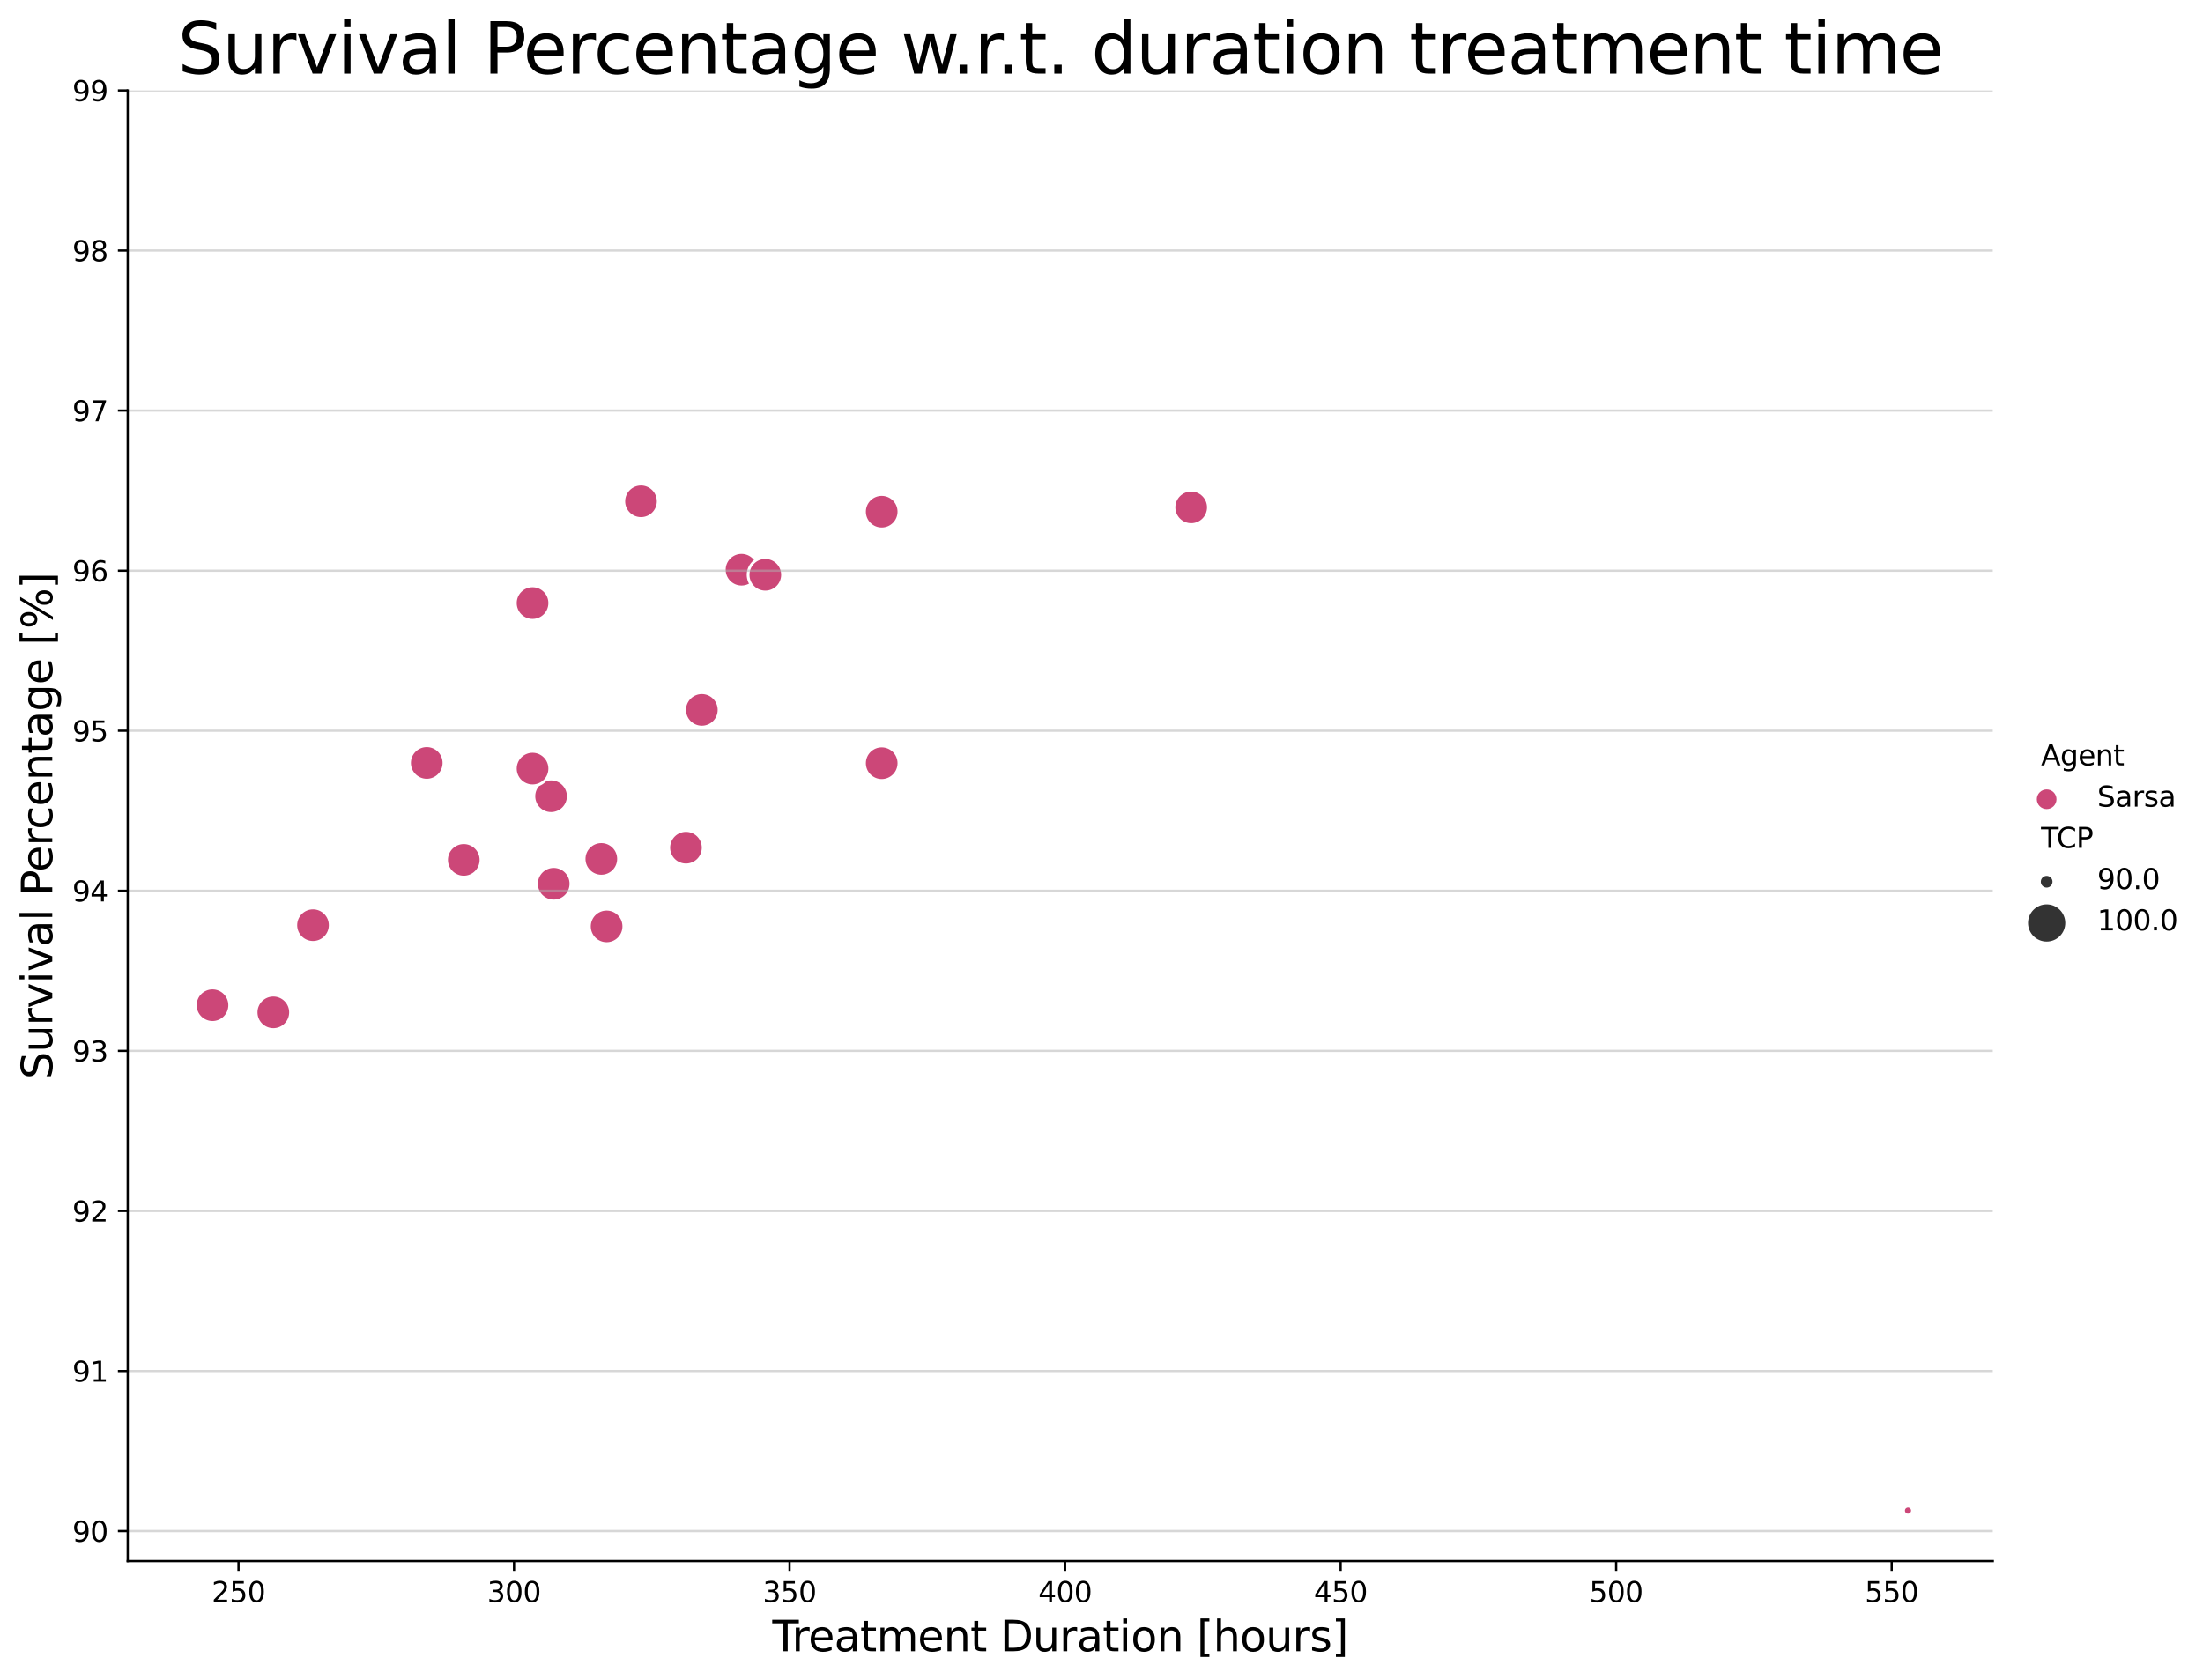 <?xml version="1.0" encoding="utf-8" standalone="no"?>
<!DOCTYPE svg PUBLIC "-//W3C//DTD SVG 1.1//EN"
  "http://www.w3.org/Graphics/SVG/1.1/DTD/svg11.dtd">
<svg xmlns:xlink="http://www.w3.org/1999/xlink" width="783.836pt" height="597.991pt" viewBox="0 0 783.836 597.991" xmlns="http://www.w3.org/2000/svg" version="1.1">
 <defs>
  <style type="text/css">*{stroke-linejoin: round; stroke-linecap: butt}</style>
 </defs>
 <g id="figure_1">
  <g id="patch_1">
   <path d="M 0 597.991 
L 783.836 597.991 
L 783.836 0 
L 0 0 
z
" style="fill: #ffffff"/>
  </g>
  <g id="axes_1">
   <g id="patch_2">
    <path d="M 45.442 555.596 
L 709.038 555.596 
L 709.038 32.196 
L 45.442 32.196 
z
" style="fill: #ffffff"/>
   </g>
   <g id="PathCollection_1">
    <path d="M 678.875 539.216 
C 679.294 539.216 679.696 539.05 679.993 538.753 
C 680.289 538.457 680.456 538.055 680.456 537.635 
C 680.456 537.216 680.289 536.814 679.993 536.517 
C 679.696 536.221 679.294 536.054 678.875 536.054 
C 678.456 536.054 678.053 536.221 677.757 536.517 
C 677.46 536.814 677.294 537.216 677.294 537.635 
C 677.294 538.055 677.46 538.457 677.757 538.753 
C 678.053 539.05 678.456 539.216 678.875 539.216 
z
" clip-path="url(#p4bf540a1c3)" style="fill: #cc4778; stroke: #ffffff; stroke-width: 0.98"/>
    <path d="M 423.827 186.703 
C 425.451 186.703 427.008 186.057 428.157 184.909 
C 429.305 183.761 429.95 182.203 429.95 180.579 
C 429.95 178.955 429.305 177.397 428.157 176.249 
C 427.008 175.1 425.451 174.455 423.827 174.455 
C 422.203 174.455 420.645 175.1 419.496 176.249 
C 418.348 177.397 417.703 178.955 417.703 180.579 
C 417.703 182.203 418.348 183.761 419.496 184.909 
C 420.645 186.057 422.203 186.703 423.827 186.703 
z
" clip-path="url(#p4bf540a1c3)" style="fill: #cc4778; stroke: #ffffff; stroke-width: 0.98"/>
    <path d="M 313.713 277.747 
C 315.337 277.747 316.895 277.101 318.044 275.953 
C 319.192 274.805 319.837 273.247 319.837 271.623 
C 319.837 269.999 319.192 268.441 318.044 267.293 
C 316.895 266.144 315.337 265.499 313.713 265.499 
C 312.089 265.499 310.532 266.144 309.383 267.293 
C 308.235 268.441 307.59 269.999 307.59 271.623 
C 307.59 273.247 308.235 274.805 309.383 275.953 
C 310.532 277.101 312.089 277.747 313.713 277.747 
z
" clip-path="url(#p4bf540a1c3)" style="fill: #cc4778; stroke: #ffffff; stroke-width: 0.98"/>
    <path d="M 244.069 307.813 
C 245.693 307.813 247.251 307.168 248.399 306.02 
C 249.548 304.871 250.193 303.313 250.193 301.689 
C 250.193 300.065 249.548 298.508 248.399 297.359 
C 247.251 296.211 245.693 295.566 244.069 295.566 
C 242.445 295.566 240.888 296.211 239.739 297.359 
C 238.591 298.508 237.946 300.065 237.946 301.689 
C 237.946 303.313 238.591 304.871 239.739 306.02 
C 240.888 307.168 242.445 307.813 244.069 307.813 
z
" clip-path="url(#p4bf540a1c3)" style="fill: #cc4778; stroke: #ffffff; stroke-width: 0.98"/>
    <path d="M 263.833 208.882 
C 265.457 208.882 267.015 208.237 268.163 207.089 
C 269.312 205.94 269.957 204.382 269.957 202.758 
C 269.957 201.134 269.312 199.577 268.163 198.428 
C 267.015 197.28 265.457 196.635 263.833 196.635 
C 262.209 196.635 260.651 197.28 259.503 198.428 
C 258.355 199.577 257.709 201.134 257.709 202.758 
C 257.709 204.382 258.355 205.94 259.503 207.089 
C 260.651 208.237 262.209 208.882 263.833 208.882 
z
" clip-path="url(#p4bf540a1c3)" style="fill: #cc4778; stroke: #ffffff; stroke-width: 0.98"/>
    <path d="M 215.835 335.827 
C 217.459 335.827 219.017 335.182 220.165 334.034 
C 221.314 332.885 221.959 331.328 221.959 329.704 
C 221.959 328.08 221.314 326.522 220.165 325.374 
C 219.017 324.225 217.459 323.58 215.835 323.58 
C 214.211 323.58 212.653 324.225 211.505 325.374 
C 210.357 326.522 209.711 328.08 209.711 329.704 
C 209.711 331.328 210.357 332.885 211.505 334.034 
C 212.653 335.182 214.211 335.827 215.835 335.827 
z
" clip-path="url(#p4bf540a1c3)" style="fill: #cc4778; stroke: #ffffff; stroke-width: 0.98"/>
    <path d="M 151.838 277.649 
C 153.462 277.649 155.02 277.003 156.168 275.855 
C 157.316 274.707 157.962 273.149 157.962 271.525 
C 157.962 269.901 157.316 268.343 156.168 267.195 
C 155.02 266.046 153.462 265.401 151.838 265.401 
C 150.214 265.401 148.656 266.046 147.508 267.195 
C 146.359 268.343 145.714 269.901 145.714 271.525 
C 145.714 273.149 146.359 274.707 147.508 275.855 
C 148.656 277.003 150.214 277.649 151.838 277.649 
z
" clip-path="url(#p4bf540a1c3)" style="fill: #cc4778; stroke: #ffffff; stroke-width: 0.98"/>
    <path d="M 197.012 320.657 
C 198.636 320.657 200.194 320.012 201.343 318.864 
C 202.491 317.715 203.136 316.158 203.136 314.534 
C 203.136 312.91 202.491 311.352 201.343 310.204 
C 200.194 309.055 198.636 308.41 197.012 308.41 
C 195.388 308.41 193.831 309.055 192.682 310.204 
C 191.534 311.352 190.889 312.91 190.889 314.534 
C 190.889 316.158 191.534 317.715 192.682 318.864 
C 193.831 320.012 195.388 320.657 197.012 320.657 
z
" clip-path="url(#p4bf540a1c3)" style="fill: #cc4778; stroke: #ffffff; stroke-width: 0.98"/>
    <path d="M 272.303 210.692 
C 273.927 210.692 275.485 210.047 276.634 208.899 
C 277.782 207.75 278.427 206.193 278.427 204.569 
C 278.427 202.945 277.782 201.387 276.634 200.238 
C 275.485 199.09 273.927 198.445 272.303 198.445 
C 270.679 198.445 269.122 199.09 267.973 200.238 
C 266.825 201.387 266.18 202.945 266.18 204.569 
C 266.18 206.193 266.825 207.75 267.973 208.899 
C 269.122 210.047 270.679 210.692 272.303 210.692 
z
" clip-path="url(#p4bf540a1c3)" style="fill: #cc4778; stroke: #ffffff; stroke-width: 0.98"/>
    <path d="M 213.953 311.812 
C 215.577 311.812 217.135 311.166 218.283 310.018 
C 219.431 308.87 220.077 307.312 220.077 305.688 
C 220.077 304.064 219.431 302.506 218.283 301.358 
C 217.135 300.209 215.577 299.564 213.953 299.564 
C 212.329 299.564 210.771 300.209 209.623 301.358 
C 208.474 302.506 207.829 304.064 207.829 305.688 
C 207.829 307.312 208.474 308.87 209.623 310.018 
C 210.771 311.166 212.329 311.812 213.953 311.812 
z
" clip-path="url(#p4bf540a1c3)" style="fill: #cc4778; stroke: #ffffff; stroke-width: 0.98"/>
    <path d="M 313.713 188.243 
C 315.337 188.243 316.895 187.598 318.044 186.449 
C 319.192 185.301 319.837 183.743 319.837 182.119 
C 319.837 180.495 319.192 178.937 318.044 177.789 
C 316.895 176.641 315.337 175.995 313.713 175.995 
C 312.089 175.995 310.532 176.641 309.383 177.789 
C 308.235 178.937 307.59 180.495 307.59 182.119 
C 307.59 183.743 308.235 185.301 309.383 186.449 
C 310.532 187.598 312.089 188.243 313.713 188.243 
z
" clip-path="url(#p4bf540a1c3)" style="fill: #cc4778; stroke: #ffffff; stroke-width: 0.98"/>
    <path d="M 228.07 184.541 
C 229.694 184.541 231.252 183.896 232.4 182.748 
C 233.548 181.599 234.194 180.041 234.194 178.417 
C 234.194 176.793 233.548 175.236 232.4 174.087 
C 231.252 172.939 229.694 172.294 228.07 172.294 
C 226.446 172.294 224.888 172.939 223.74 174.087 
C 222.591 175.236 221.946 176.793 221.946 178.417 
C 221.946 180.041 222.591 181.599 223.74 182.748 
C 224.888 183.896 226.446 184.541 228.07 184.541 
z
" clip-path="url(#p4bf540a1c3)" style="fill: #cc4778; stroke: #ffffff; stroke-width: 0.98"/>
    <path d="M 196.071 289.503 
C 197.695 289.503 199.253 288.858 200.401 287.709 
C 201.55 286.561 202.195 285.003 202.195 283.379 
C 202.195 281.755 201.55 280.197 200.401 279.049 
C 199.253 277.901 197.695 277.255 196.071 277.255 
C 194.447 277.255 192.889 277.901 191.741 279.049 
C 190.593 280.197 189.948 281.755 189.948 283.379 
C 189.948 285.003 190.593 286.561 191.741 287.709 
C 192.889 288.858 194.447 289.503 196.071 289.503 
z
" clip-path="url(#p4bf540a1c3)" style="fill: #cc4778; stroke: #ffffff; stroke-width: 0.98"/>
    <path d="M 97.252 366.421 
C 98.876 366.421 100.434 365.776 101.582 364.627 
C 102.73 363.479 103.376 361.921 103.376 360.297 
C 103.376 358.673 102.73 357.115 101.582 355.967 
C 100.434 354.819 98.876 354.173 97.252 354.173 
C 95.628 354.173 94.07 354.819 92.922 355.967 
C 91.773 357.115 91.128 358.673 91.128 360.297 
C 91.128 361.921 91.773 363.479 92.922 364.627 
C 94.07 365.776 95.628 366.421 97.252 366.421 
z
" clip-path="url(#p4bf540a1c3)" style="fill: #cc4778; stroke: #ffffff; stroke-width: 0.98"/>
    <path d="M 249.716 258.778 
C 251.34 258.778 252.898 258.133 254.046 256.985 
C 255.195 255.836 255.84 254.278 255.84 252.654 
C 255.84 251.03 255.195 249.473 254.046 248.324 
C 252.898 247.176 251.34 246.531 249.716 246.531 
C 248.092 246.531 246.534 247.176 245.386 248.324 
C 244.238 249.473 243.592 251.03 243.592 252.654 
C 243.592 254.278 244.238 255.836 245.386 256.985 
C 246.534 258.133 248.092 258.778 249.716 258.778 
z
" clip-path="url(#p4bf540a1c3)" style="fill: #cc4778; stroke: #ffffff; stroke-width: 0.98"/>
    <path d="M 111.369 335.394 
C 112.993 335.394 114.551 334.748 115.699 333.6 
C 116.847 332.452 117.493 330.894 117.493 329.27 
C 117.493 327.646 116.847 326.088 115.699 324.94 
C 114.551 323.791 112.993 323.146 111.369 323.146 
C 109.745 323.146 108.187 323.791 107.039 324.94 
C 105.89 326.088 105.245 327.646 105.245 329.27 
C 105.245 330.894 105.89 332.452 107.039 333.6 
C 108.187 334.748 109.745 335.394 111.369 335.394 
z
" clip-path="url(#p4bf540a1c3)" style="fill: #cc4778; stroke: #ffffff; stroke-width: 0.98"/>
    <path d="M 165.014 312.157 
C 166.638 312.157 168.195 311.512 169.344 310.363 
C 170.492 309.215 171.137 307.657 171.137 306.033 
C 171.137 304.409 170.492 302.851 169.344 301.703 
C 168.195 300.555 166.638 299.909 165.014 299.909 
C 163.39 299.909 161.832 300.555 160.684 301.703 
C 159.535 302.851 158.89 304.409 158.89 306.033 
C 158.89 307.657 159.535 309.215 160.684 310.363 
C 161.832 311.512 163.39 312.157 165.014 312.157 
z
" clip-path="url(#p4bf540a1c3)" style="fill: #cc4778; stroke: #ffffff; stroke-width: 0.98"/>
    <path d="M 189.483 220.757 
C 191.107 220.757 192.665 220.112 193.813 218.964 
C 194.962 217.815 195.607 216.257 195.607 214.633 
C 195.607 213.009 194.962 211.452 193.813 210.303 
C 192.665 209.155 191.107 208.51 189.483 208.51 
C 187.859 208.51 186.302 209.155 185.153 210.303 
C 184.005 211.452 183.36 213.009 183.36 214.633 
C 183.36 216.257 184.005 217.815 185.153 218.964 
C 186.302 220.112 187.859 220.757 189.483 220.757 
z
" clip-path="url(#p4bf540a1c3)" style="fill: #cc4778; stroke: #ffffff; stroke-width: 0.98"/>
    <path d="M 189.483 279.664 
C 191.107 279.664 192.665 279.019 193.813 277.871 
C 194.962 276.722 195.607 275.164 195.607 273.54 
C 195.607 271.916 194.962 270.359 193.813 269.21 
C 192.665 268.062 191.107 267.417 189.483 267.417 
C 187.859 267.417 186.302 268.062 185.153 269.21 
C 184.005 270.359 183.36 271.916 183.36 273.54 
C 183.36 275.164 184.005 276.722 185.153 277.871 
C 186.302 279.019 187.859 279.664 189.483 279.664 
z
" clip-path="url(#p4bf540a1c3)" style="fill: #cc4778; stroke: #ffffff; stroke-width: 0.98"/>
    <path d="M 75.606 363.875 
C 77.23 363.875 78.787 363.23 79.936 362.082 
C 81.084 360.934 81.729 359.376 81.729 357.752 
C 81.729 356.128 81.084 354.57 79.936 353.422 
C 78.787 352.273 77.23 351.628 75.606 351.628 
C 73.982 351.628 72.424 352.273 71.276 353.422 
C 70.127 354.57 69.482 356.128 69.482 357.752 
C 69.482 359.376 70.127 360.934 71.276 362.082 
C 72.424 363.23 73.982 363.875 75.606 363.875 
z
" clip-path="url(#p4bf540a1c3)" style="fill: #cc4778; stroke: #ffffff; stroke-width: 0.98"/>
   </g>
   <g id="PathCollection_2"/>
   <g id="PathCollection_3"/>
   <g id="PathCollection_4"/>
   <g id="matplotlib.axis_1">
    <g id="xtick_1">
     <g id="line2d_1">
      <defs>
       <path id="mb5a98229db" d="M 0 0 
L 0 3.5 
" style="stroke: #000000; stroke-width: 0.8"/>
      </defs>
      <g>
       <use xlink:href="#mb5a98229db" x="84.86" y="555.596" style="stroke: #000000; stroke-width: 0.8"/>
      </g>
     </g>
     <g id="text_1">
      <!-- 250 -->
      <g transform="translate(75.316 570.195)scale(0.1 -0.1)">
       <defs>
        <path id="DejaVuSans-32" d="M 1228 531 
L 3431 531 
L 3431 0 
L 469 0 
L 469 531 
Q 828 903 1448 1529 
Q 2069 2156 2228 2338 
Q 2531 2678 2651 2914 
Q 2772 3150 2772 3378 
Q 2772 3750 2511 3984 
Q 2250 4219 1831 4219 
Q 1534 4219 1204 4116 
Q 875 4013 500 3803 
L 500 4441 
Q 881 4594 1212 4672 
Q 1544 4750 1819 4750 
Q 2544 4750 2975 4387 
Q 3406 4025 3406 3419 
Q 3406 3131 3298 2873 
Q 3191 2616 2906 2266 
Q 2828 2175 2409 1742 
Q 1991 1309 1228 531 
z
" transform="scale(0.016)"/>
        <path id="DejaVuSans-35" d="M 691 4666 
L 3169 4666 
L 3169 4134 
L 1269 4134 
L 1269 2991 
Q 1406 3038 1543 3061 
Q 1681 3084 1819 3084 
Q 2600 3084 3056 2656 
Q 3513 2228 3513 1497 
Q 3513 744 3044 326 
Q 2575 -91 1722 -91 
Q 1428 -91 1123 -41 
Q 819 9 494 109 
L 494 744 
Q 775 591 1075 516 
Q 1375 441 1709 441 
Q 2250 441 2565 725 
Q 2881 1009 2881 1497 
Q 2881 1984 2565 2268 
Q 2250 2553 1709 2553 
Q 1456 2553 1204 2497 
Q 953 2441 691 2322 
L 691 4666 
z
" transform="scale(0.016)"/>
        <path id="DejaVuSans-30" d="M 2034 4250 
Q 1547 4250 1301 3770 
Q 1056 3291 1056 2328 
Q 1056 1369 1301 889 
Q 1547 409 2034 409 
Q 2525 409 2770 889 
Q 3016 1369 3016 2328 
Q 3016 3291 2770 3770 
Q 2525 4250 2034 4250 
z
M 2034 4750 
Q 2819 4750 3233 4129 
Q 3647 3509 3647 2328 
Q 3647 1150 3233 529 
Q 2819 -91 2034 -91 
Q 1250 -91 836 529 
Q 422 1150 422 2328 
Q 422 3509 836 4129 
Q 1250 4750 2034 4750 
z
" transform="scale(0.016)"/>
       </defs>
       <use xlink:href="#DejaVuSans-32"/>
       <use xlink:href="#DejaVuSans-35" x="63.623"/>
       <use xlink:href="#DejaVuSans-30" x="127.246"/>
      </g>
     </g>
    </g>
    <g id="xtick_2">
     <g id="line2d_2">
      <g>
       <use xlink:href="#mb5a98229db" x="182.895" y="555.596" style="stroke: #000000; stroke-width: 0.8"/>
      </g>
     </g>
     <g id="text_2">
      <!-- 300 -->
      <g transform="translate(173.352 570.195)scale(0.1 -0.1)">
       <defs>
        <path id="DejaVuSans-33" d="M 2597 2516 
Q 3050 2419 3304 2112 
Q 3559 1806 3559 1356 
Q 3559 666 3084 287 
Q 2609 -91 1734 -91 
Q 1441 -91 1130 -33 
Q 819 25 488 141 
L 488 750 
Q 750 597 1062 519 
Q 1375 441 1716 441 
Q 2309 441 2620 675 
Q 2931 909 2931 1356 
Q 2931 1769 2642 2001 
Q 2353 2234 1838 2234 
L 1294 2234 
L 1294 2753 
L 1863 2753 
Q 2328 2753 2575 2939 
Q 2822 3125 2822 3475 
Q 2822 3834 2567 4026 
Q 2313 4219 1838 4219 
Q 1578 4219 1281 4162 
Q 984 4106 628 3988 
L 628 4550 
Q 988 4650 1302 4700 
Q 1616 4750 1894 4750 
Q 2613 4750 3031 4423 
Q 3450 4097 3450 3541 
Q 3450 3153 3228 2886 
Q 3006 2619 2597 2516 
z
" transform="scale(0.016)"/>
       </defs>
       <use xlink:href="#DejaVuSans-33"/>
       <use xlink:href="#DejaVuSans-30" x="63.623"/>
       <use xlink:href="#DejaVuSans-30" x="127.246"/>
      </g>
     </g>
    </g>
    <g id="xtick_3">
     <g id="line2d_3">
      <g>
       <use xlink:href="#mb5a98229db" x="280.93" y="555.596" style="stroke: #000000; stroke-width: 0.8"/>
      </g>
     </g>
     <g id="text_3">
      <!-- 350 -->
      <g transform="translate(271.387 570.195)scale(0.1 -0.1)">
       <use xlink:href="#DejaVuSans-33"/>
       <use xlink:href="#DejaVuSans-35" x="63.623"/>
       <use xlink:href="#DejaVuSans-30" x="127.246"/>
      </g>
     </g>
    </g>
    <g id="xtick_4">
     <g id="line2d_4">
      <g>
       <use xlink:href="#mb5a98229db" x="378.966" y="555.596" style="stroke: #000000; stroke-width: 0.8"/>
      </g>
     </g>
     <g id="text_4">
      <!-- 400 -->
      <g transform="translate(369.422 570.195)scale(0.1 -0.1)">
       <defs>
        <path id="DejaVuSans-34" d="M 2419 4116 
L 825 1625 
L 2419 1625 
L 2419 4116 
z
M 2253 4666 
L 3047 4666 
L 3047 1625 
L 3713 1625 
L 3713 1100 
L 3047 1100 
L 3047 0 
L 2419 0 
L 2419 1100 
L 313 1100 
L 313 1709 
L 2253 4666 
z
" transform="scale(0.016)"/>
       </defs>
       <use xlink:href="#DejaVuSans-34"/>
       <use xlink:href="#DejaVuSans-30" x="63.623"/>
       <use xlink:href="#DejaVuSans-30" x="127.246"/>
      </g>
     </g>
    </g>
    <g id="xtick_5">
     <g id="line2d_5">
      <g>
       <use xlink:href="#mb5a98229db" x="477.001" y="555.596" style="stroke: #000000; stroke-width: 0.8"/>
      </g>
     </g>
     <g id="text_5">
      <!-- 450 -->
      <g transform="translate(467.457 570.195)scale(0.1 -0.1)">
       <use xlink:href="#DejaVuSans-34"/>
       <use xlink:href="#DejaVuSans-35" x="63.623"/>
       <use xlink:href="#DejaVuSans-30" x="127.246"/>
      </g>
     </g>
    </g>
    <g id="xtick_6">
     <g id="line2d_6">
      <g>
       <use xlink:href="#mb5a98229db" x="575.036" y="555.596" style="stroke: #000000; stroke-width: 0.8"/>
      </g>
     </g>
     <g id="text_6">
      <!-- 500 -->
      <g transform="translate(565.492 570.195)scale(0.1 -0.1)">
       <use xlink:href="#DejaVuSans-35"/>
       <use xlink:href="#DejaVuSans-30" x="63.623"/>
       <use xlink:href="#DejaVuSans-30" x="127.246"/>
      </g>
     </g>
    </g>
    <g id="xtick_7">
     <g id="line2d_7">
      <g>
       <use xlink:href="#mb5a98229db" x="673.071" y="555.596" style="stroke: #000000; stroke-width: 0.8"/>
      </g>
     </g>
     <g id="text_7">
      <!-- 550 -->
      <g transform="translate(663.527 570.195)scale(0.1 -0.1)">
       <use xlink:href="#DejaVuSans-35"/>
       <use xlink:href="#DejaVuSans-35" x="63.623"/>
       <use xlink:href="#DejaVuSans-30" x="127.246"/>
      </g>
     </g>
    </g>
    <g id="text_8">
     <!-- Treatment Duration [hours] -->
     <g transform="translate(274.808 587.672)scale(0.15 -0.15)">
      <defs>
       <path id="DejaVuSans-54" d="M -19 4666 
L 3928 4666 
L 3928 4134 
L 2272 4134 
L 2272 0 
L 1638 0 
L 1638 4134 
L -19 4134 
L -19 4666 
z
" transform="scale(0.016)"/>
       <path id="DejaVuSans-72" d="M 2631 2963 
Q 2534 3019 2420 3045 
Q 2306 3072 2169 3072 
Q 1681 3072 1420 2755 
Q 1159 2438 1159 1844 
L 1159 0 
L 581 0 
L 581 3500 
L 1159 3500 
L 1159 2956 
Q 1341 3275 1631 3429 
Q 1922 3584 2338 3584 
Q 2397 3584 2469 3576 
Q 2541 3569 2628 3553 
L 2631 2963 
z
" transform="scale(0.016)"/>
       <path id="DejaVuSans-65" d="M 3597 1894 
L 3597 1613 
L 953 1613 
Q 991 1019 1311 708 
Q 1631 397 2203 397 
Q 2534 397 2845 478 
Q 3156 559 3463 722 
L 3463 178 
Q 3153 47 2828 -22 
Q 2503 -91 2169 -91 
Q 1331 -91 842 396 
Q 353 884 353 1716 
Q 353 2575 817 3079 
Q 1281 3584 2069 3584 
Q 2775 3584 3186 3129 
Q 3597 2675 3597 1894 
z
M 3022 2063 
Q 3016 2534 2758 2815 
Q 2500 3097 2075 3097 
Q 1594 3097 1305 2825 
Q 1016 2553 972 2059 
L 3022 2063 
z
" transform="scale(0.016)"/>
       <path id="DejaVuSans-61" d="M 2194 1759 
Q 1497 1759 1228 1600 
Q 959 1441 959 1056 
Q 959 750 1161 570 
Q 1363 391 1709 391 
Q 2188 391 2477 730 
Q 2766 1069 2766 1631 
L 2766 1759 
L 2194 1759 
z
M 3341 1997 
L 3341 0 
L 2766 0 
L 2766 531 
Q 2569 213 2275 61 
Q 1981 -91 1556 -91 
Q 1019 -91 701 211 
Q 384 513 384 1019 
Q 384 1609 779 1909 
Q 1175 2209 1959 2209 
L 2766 2209 
L 2766 2266 
Q 2766 2663 2505 2880 
Q 2244 3097 1772 3097 
Q 1472 3097 1187 3025 
Q 903 2953 641 2809 
L 641 3341 
Q 956 3463 1253 3523 
Q 1550 3584 1831 3584 
Q 2591 3584 2966 3190 
Q 3341 2797 3341 1997 
z
" transform="scale(0.016)"/>
       <path id="DejaVuSans-74" d="M 1172 4494 
L 1172 3500 
L 2356 3500 
L 2356 3053 
L 1172 3053 
L 1172 1153 
Q 1172 725 1289 603 
Q 1406 481 1766 481 
L 2356 481 
L 2356 0 
L 1766 0 
Q 1100 0 847 248 
Q 594 497 594 1153 
L 594 3053 
L 172 3053 
L 172 3500 
L 594 3500 
L 594 4494 
L 1172 4494 
z
" transform="scale(0.016)"/>
       <path id="DejaVuSans-6d" d="M 3328 2828 
Q 3544 3216 3844 3400 
Q 4144 3584 4550 3584 
Q 5097 3584 5394 3201 
Q 5691 2819 5691 2113 
L 5691 0 
L 5113 0 
L 5113 2094 
Q 5113 2597 4934 2840 
Q 4756 3084 4391 3084 
Q 3944 3084 3684 2787 
Q 3425 2491 3425 1978 
L 3425 0 
L 2847 0 
L 2847 2094 
Q 2847 2600 2669 2842 
Q 2491 3084 2119 3084 
Q 1678 3084 1418 2786 
Q 1159 2488 1159 1978 
L 1159 0 
L 581 0 
L 581 3500 
L 1159 3500 
L 1159 2956 
Q 1356 3278 1631 3431 
Q 1906 3584 2284 3584 
Q 2666 3584 2933 3390 
Q 3200 3197 3328 2828 
z
" transform="scale(0.016)"/>
       <path id="DejaVuSans-6e" d="M 3513 2113 
L 3513 0 
L 2938 0 
L 2938 2094 
Q 2938 2591 2744 2837 
Q 2550 3084 2163 3084 
Q 1697 3084 1428 2787 
Q 1159 2491 1159 1978 
L 1159 0 
L 581 0 
L 581 3500 
L 1159 3500 
L 1159 2956 
Q 1366 3272 1645 3428 
Q 1925 3584 2291 3584 
Q 2894 3584 3203 3211 
Q 3513 2838 3513 2113 
z
" transform="scale(0.016)"/>
       <path id="DejaVuSans-20" transform="scale(0.016)"/>
       <path id="DejaVuSans-44" d="M 1259 4147 
L 1259 519 
L 2022 519 
Q 2988 519 3436 956 
Q 3884 1394 3884 2338 
Q 3884 3275 3436 3711 
Q 2988 4147 2022 4147 
L 1259 4147 
z
M 628 4666 
L 1925 4666 
Q 3281 4666 3915 4102 
Q 4550 3538 4550 2338 
Q 4550 1131 3912 565 
Q 3275 0 1925 0 
L 628 0 
L 628 4666 
z
" transform="scale(0.016)"/>
       <path id="DejaVuSans-75" d="M 544 1381 
L 544 3500 
L 1119 3500 
L 1119 1403 
Q 1119 906 1312 657 
Q 1506 409 1894 409 
Q 2359 409 2629 706 
Q 2900 1003 2900 1516 
L 2900 3500 
L 3475 3500 
L 3475 0 
L 2900 0 
L 2900 538 
Q 2691 219 2414 64 
Q 2138 -91 1772 -91 
Q 1169 -91 856 284 
Q 544 659 544 1381 
z
M 1991 3584 
L 1991 3584 
z
" transform="scale(0.016)"/>
       <path id="DejaVuSans-69" d="M 603 3500 
L 1178 3500 
L 1178 0 
L 603 0 
L 603 3500 
z
M 603 4863 
L 1178 4863 
L 1178 4134 
L 603 4134 
L 603 4863 
z
" transform="scale(0.016)"/>
       <path id="DejaVuSans-6f" d="M 1959 3097 
Q 1497 3097 1228 2736 
Q 959 2375 959 1747 
Q 959 1119 1226 758 
Q 1494 397 1959 397 
Q 2419 397 2687 759 
Q 2956 1122 2956 1747 
Q 2956 2369 2687 2733 
Q 2419 3097 1959 3097 
z
M 1959 3584 
Q 2709 3584 3137 3096 
Q 3566 2609 3566 1747 
Q 3566 888 3137 398 
Q 2709 -91 1959 -91 
Q 1206 -91 779 398 
Q 353 888 353 1747 
Q 353 2609 779 3096 
Q 1206 3584 1959 3584 
z
" transform="scale(0.016)"/>
       <path id="DejaVuSans-5b" d="M 550 4863 
L 1875 4863 
L 1875 4416 
L 1125 4416 
L 1125 -397 
L 1875 -397 
L 1875 -844 
L 550 -844 
L 550 4863 
z
" transform="scale(0.016)"/>
       <path id="DejaVuSans-68" d="M 3513 2113 
L 3513 0 
L 2938 0 
L 2938 2094 
Q 2938 2591 2744 2837 
Q 2550 3084 2163 3084 
Q 1697 3084 1428 2787 
Q 1159 2491 1159 1978 
L 1159 0 
L 581 0 
L 581 4863 
L 1159 4863 
L 1159 2956 
Q 1366 3272 1645 3428 
Q 1925 3584 2291 3584 
Q 2894 3584 3203 3211 
Q 3513 2838 3513 2113 
z
" transform="scale(0.016)"/>
       <path id="DejaVuSans-73" d="M 2834 3397 
L 2834 2853 
Q 2591 2978 2328 3040 
Q 2066 3103 1784 3103 
Q 1356 3103 1142 2972 
Q 928 2841 928 2578 
Q 928 2378 1081 2264 
Q 1234 2150 1697 2047 
L 1894 2003 
Q 2506 1872 2764 1633 
Q 3022 1394 3022 966 
Q 3022 478 2636 193 
Q 2250 -91 1575 -91 
Q 1294 -91 989 -36 
Q 684 19 347 128 
L 347 722 
Q 666 556 975 473 
Q 1284 391 1588 391 
Q 1994 391 2212 530 
Q 2431 669 2431 922 
Q 2431 1156 2273 1281 
Q 2116 1406 1581 1522 
L 1381 1569 
Q 847 1681 609 1914 
Q 372 2147 372 2553 
Q 372 3047 722 3315 
Q 1072 3584 1716 3584 
Q 2034 3584 2315 3537 
Q 2597 3491 2834 3397 
z
" transform="scale(0.016)"/>
       <path id="DejaVuSans-5d" d="M 1947 4863 
L 1947 -844 
L 622 -844 
L 622 -397 
L 1369 -397 
L 1369 4416 
L 622 4416 
L 622 4863 
L 1947 4863 
z
" transform="scale(0.016)"/>
      </defs>
      <use xlink:href="#DejaVuSans-54"/>
      <use xlink:href="#DejaVuSans-72" x="46.334"/>
      <use xlink:href="#DejaVuSans-65" x="85.197"/>
      <use xlink:href="#DejaVuSans-61" x="146.721"/>
      <use xlink:href="#DejaVuSans-74" x="208"/>
      <use xlink:href="#DejaVuSans-6d" x="247.209"/>
      <use xlink:href="#DejaVuSans-65" x="344.621"/>
      <use xlink:href="#DejaVuSans-6e" x="406.145"/>
      <use xlink:href="#DejaVuSans-74" x="469.523"/>
      <use xlink:href="#DejaVuSans-20" x="508.732"/>
      <use xlink:href="#DejaVuSans-44" x="540.52"/>
      <use xlink:href="#DejaVuSans-75" x="617.521"/>
      <use xlink:href="#DejaVuSans-72" x="680.9"/>
      <use xlink:href="#DejaVuSans-61" x="722.014"/>
      <use xlink:href="#DejaVuSans-74" x="783.293"/>
      <use xlink:href="#DejaVuSans-69" x="822.502"/>
      <use xlink:href="#DejaVuSans-6f" x="850.285"/>
      <use xlink:href="#DejaVuSans-6e" x="911.467"/>
      <use xlink:href="#DejaVuSans-20" x="974.846"/>
      <use xlink:href="#DejaVuSans-5b" x="1006.633"/>
      <use xlink:href="#DejaVuSans-68" x="1045.646"/>
      <use xlink:href="#DejaVuSans-6f" x="1109.025"/>
      <use xlink:href="#DejaVuSans-75" x="1170.207"/>
      <use xlink:href="#DejaVuSans-72" x="1233.586"/>
      <use xlink:href="#DejaVuSans-73" x="1274.699"/>
      <use xlink:href="#DejaVuSans-5d" x="1326.799"/>
     </g>
    </g>
   </g>
   <g id="matplotlib.axis_2">
    <g id="ytick_1">
     <g id="line2d_8">
      <path d="M 45.442 544.909 
L 709.038 544.909 
" clip-path="url(#p4bf540a1c3)" style="fill: none; stroke: #b0b0b0; stroke-opacity: 0.5; stroke-width: 0.8; stroke-linecap: square"/>
     </g>
     <g id="line2d_9">
      <defs>
       <path id="m08bc651bf1" d="M 0 0 
L -3.5 0 
" style="stroke: #000000; stroke-width: 0.8"/>
      </defs>
      <g>
       <use xlink:href="#m08bc651bf1" x="45.442" y="544.909" style="stroke: #000000; stroke-width: 0.8"/>
      </g>
     </g>
     <g id="text_9">
      <!-- 90 -->
      <g transform="translate(25.717 548.708)scale(0.1 -0.1)">
       <defs>
        <path id="DejaVuSans-39" d="M 703 97 
L 703 672 
Q 941 559 1184 500 
Q 1428 441 1663 441 
Q 2288 441 2617 861 
Q 2947 1281 2994 2138 
Q 2813 1869 2534 1725 
Q 2256 1581 1919 1581 
Q 1219 1581 811 2004 
Q 403 2428 403 3163 
Q 403 3881 828 4315 
Q 1253 4750 1959 4750 
Q 2769 4750 3195 4129 
Q 3622 3509 3622 2328 
Q 3622 1225 3098 567 
Q 2575 -91 1691 -91 
Q 1453 -91 1209 -44 
Q 966 3 703 97 
z
M 1959 2075 
Q 2384 2075 2632 2365 
Q 2881 2656 2881 3163 
Q 2881 3666 2632 3958 
Q 2384 4250 1959 4250 
Q 1534 4250 1286 3958 
Q 1038 3666 1038 3163 
Q 1038 2656 1286 2365 
Q 1534 2075 1959 2075 
z
" transform="scale(0.016)"/>
       </defs>
       <use xlink:href="#DejaVuSans-39"/>
       <use xlink:href="#DejaVuSans-30" x="63.623"/>
      </g>
     </g>
    </g>
    <g id="ytick_2">
     <g id="line2d_10">
      <path d="M 45.442 487.941 
L 709.038 487.941 
" clip-path="url(#p4bf540a1c3)" style="fill: none; stroke: #b0b0b0; stroke-opacity: 0.5; stroke-width: 0.8; stroke-linecap: square"/>
     </g>
     <g id="line2d_11">
      <g>
       <use xlink:href="#m08bc651bf1" x="45.442" y="487.941" style="stroke: #000000; stroke-width: 0.8"/>
      </g>
     </g>
     <g id="text_10">
      <!-- 91 -->
      <g transform="translate(25.717 491.74)scale(0.1 -0.1)">
       <defs>
        <path id="DejaVuSans-31" d="M 794 531 
L 1825 531 
L 1825 4091 
L 703 3866 
L 703 4441 
L 1819 4666 
L 2450 4666 
L 2450 531 
L 3481 531 
L 3481 0 
L 794 0 
L 794 531 
z
" transform="scale(0.016)"/>
       </defs>
       <use xlink:href="#DejaVuSans-39"/>
       <use xlink:href="#DejaVuSans-31" x="63.623"/>
      </g>
     </g>
    </g>
    <g id="ytick_3">
     <g id="line2d_12">
      <path d="M 45.442 430.973 
L 709.038 430.973 
" clip-path="url(#p4bf540a1c3)" style="fill: none; stroke: #b0b0b0; stroke-opacity: 0.5; stroke-width: 0.8; stroke-linecap: square"/>
     </g>
     <g id="line2d_13">
      <g>
       <use xlink:href="#m08bc651bf1" x="45.442" y="430.973" style="stroke: #000000; stroke-width: 0.8"/>
      </g>
     </g>
     <g id="text_11">
      <!-- 92 -->
      <g transform="translate(25.717 434.772)scale(0.1 -0.1)">
       <use xlink:href="#DejaVuSans-39"/>
       <use xlink:href="#DejaVuSans-32" x="63.623"/>
      </g>
     </g>
    </g>
    <g id="ytick_4">
     <g id="line2d_14">
      <path d="M 45.442 374.005 
L 709.038 374.005 
" clip-path="url(#p4bf540a1c3)" style="fill: none; stroke: #b0b0b0; stroke-opacity: 0.5; stroke-width: 0.8; stroke-linecap: square"/>
     </g>
     <g id="line2d_15">
      <g>
       <use xlink:href="#m08bc651bf1" x="45.442" y="374.005" style="stroke: #000000; stroke-width: 0.8"/>
      </g>
     </g>
     <g id="text_12">
      <!-- 93 -->
      <g transform="translate(25.717 377.804)scale(0.1 -0.1)">
       <use xlink:href="#DejaVuSans-39"/>
       <use xlink:href="#DejaVuSans-33" x="63.623"/>
      </g>
     </g>
    </g>
    <g id="ytick_5">
     <g id="line2d_16">
      <path d="M 45.442 317.037 
L 709.038 317.037 
" clip-path="url(#p4bf540a1c3)" style="fill: none; stroke: #b0b0b0; stroke-opacity: 0.5; stroke-width: 0.8; stroke-linecap: square"/>
     </g>
     <g id="line2d_17">
      <g>
       <use xlink:href="#m08bc651bf1" x="45.442" y="317.037" style="stroke: #000000; stroke-width: 0.8"/>
      </g>
     </g>
     <g id="text_13">
      <!-- 94 -->
      <g transform="translate(25.717 320.836)scale(0.1 -0.1)">
       <use xlink:href="#DejaVuSans-39"/>
       <use xlink:href="#DejaVuSans-34" x="63.623"/>
      </g>
     </g>
    </g>
    <g id="ytick_6">
     <g id="line2d_18">
      <path d="M 45.442 260.069 
L 709.038 260.069 
" clip-path="url(#p4bf540a1c3)" style="fill: none; stroke: #b0b0b0; stroke-opacity: 0.5; stroke-width: 0.8; stroke-linecap: square"/>
     </g>
     <g id="line2d_19">
      <g>
       <use xlink:href="#m08bc651bf1" x="45.442" y="260.069" style="stroke: #000000; stroke-width: 0.8"/>
      </g>
     </g>
     <g id="text_14">
      <!-- 95 -->
      <g transform="translate(25.717 263.868)scale(0.1 -0.1)">
       <use xlink:href="#DejaVuSans-39"/>
       <use xlink:href="#DejaVuSans-35" x="63.623"/>
      </g>
     </g>
    </g>
    <g id="ytick_7">
     <g id="line2d_20">
      <path d="M 45.442 203.1 
L 709.038 203.1 
" clip-path="url(#p4bf540a1c3)" style="fill: none; stroke: #b0b0b0; stroke-opacity: 0.5; stroke-width: 0.8; stroke-linecap: square"/>
     </g>
     <g id="line2d_21">
      <g>
       <use xlink:href="#m08bc651bf1" x="45.442" y="203.1" style="stroke: #000000; stroke-width: 0.8"/>
      </g>
     </g>
     <g id="text_15">
      <!-- 96 -->
      <g transform="translate(25.717 206.9)scale(0.1 -0.1)">
       <defs>
        <path id="DejaVuSans-36" d="M 2113 2584 
Q 1688 2584 1439 2293 
Q 1191 2003 1191 1497 
Q 1191 994 1439 701 
Q 1688 409 2113 409 
Q 2538 409 2786 701 
Q 3034 994 3034 1497 
Q 3034 2003 2786 2293 
Q 2538 2584 2113 2584 
z
M 3366 4563 
L 3366 3988 
Q 3128 4100 2886 4159 
Q 2644 4219 2406 4219 
Q 1781 4219 1451 3797 
Q 1122 3375 1075 2522 
Q 1259 2794 1537 2939 
Q 1816 3084 2150 3084 
Q 2853 3084 3261 2657 
Q 3669 2231 3669 1497 
Q 3669 778 3244 343 
Q 2819 -91 2113 -91 
Q 1303 -91 875 529 
Q 447 1150 447 2328 
Q 447 3434 972 4092 
Q 1497 4750 2381 4750 
Q 2619 4750 2861 4703 
Q 3103 4656 3366 4563 
z
" transform="scale(0.016)"/>
       </defs>
       <use xlink:href="#DejaVuSans-39"/>
       <use xlink:href="#DejaVuSans-36" x="63.623"/>
      </g>
     </g>
    </g>
    <g id="ytick_8">
     <g id="line2d_22">
      <path d="M 45.442 146.132 
L 709.038 146.132 
" clip-path="url(#p4bf540a1c3)" style="fill: none; stroke: #b0b0b0; stroke-opacity: 0.5; stroke-width: 0.8; stroke-linecap: square"/>
     </g>
     <g id="line2d_23">
      <g>
       <use xlink:href="#m08bc651bf1" x="45.442" y="146.132" style="stroke: #000000; stroke-width: 0.8"/>
      </g>
     </g>
     <g id="text_16">
      <!-- 97 -->
      <g transform="translate(25.717 149.932)scale(0.1 -0.1)">
       <defs>
        <path id="DejaVuSans-37" d="M 525 4666 
L 3525 4666 
L 3525 4397 
L 1831 0 
L 1172 0 
L 2766 4134 
L 525 4134 
L 525 4666 
z
" transform="scale(0.016)"/>
       </defs>
       <use xlink:href="#DejaVuSans-39"/>
       <use xlink:href="#DejaVuSans-37" x="63.623"/>
      </g>
     </g>
    </g>
    <g id="ytick_9">
     <g id="line2d_24">
      <path d="M 45.442 89.164 
L 709.038 89.164 
" clip-path="url(#p4bf540a1c3)" style="fill: none; stroke: #b0b0b0; stroke-opacity: 0.5; stroke-width: 0.8; stroke-linecap: square"/>
     </g>
     <g id="line2d_25">
      <g>
       <use xlink:href="#m08bc651bf1" x="45.442" y="89.164" style="stroke: #000000; stroke-width: 0.8"/>
      </g>
     </g>
     <g id="text_17">
      <!-- 98 -->
      <g transform="translate(25.717 92.963)scale(0.1 -0.1)">
       <defs>
        <path id="DejaVuSans-38" d="M 2034 2216 
Q 1584 2216 1326 1975 
Q 1069 1734 1069 1313 
Q 1069 891 1326 650 
Q 1584 409 2034 409 
Q 2484 409 2743 651 
Q 3003 894 3003 1313 
Q 3003 1734 2745 1975 
Q 2488 2216 2034 2216 
z
M 1403 2484 
Q 997 2584 770 2862 
Q 544 3141 544 3541 
Q 544 4100 942 4425 
Q 1341 4750 2034 4750 
Q 2731 4750 3128 4425 
Q 3525 4100 3525 3541 
Q 3525 3141 3298 2862 
Q 3072 2584 2669 2484 
Q 3125 2378 3379 2068 
Q 3634 1759 3634 1313 
Q 3634 634 3220 271 
Q 2806 -91 2034 -91 
Q 1263 -91 848 271 
Q 434 634 434 1313 
Q 434 1759 690 2068 
Q 947 2378 1403 2484 
z
M 1172 3481 
Q 1172 3119 1398 2916 
Q 1625 2713 2034 2713 
Q 2441 2713 2670 2916 
Q 2900 3119 2900 3481 
Q 2900 3844 2670 4047 
Q 2441 4250 2034 4250 
Q 1625 4250 1398 4047 
Q 1172 3844 1172 3481 
z
" transform="scale(0.016)"/>
       </defs>
       <use xlink:href="#DejaVuSans-39"/>
       <use xlink:href="#DejaVuSans-38" x="63.623"/>
      </g>
     </g>
    </g>
    <g id="ytick_10">
     <g id="line2d_26">
      <path d="M 45.442 32.196 
L 709.038 32.196 
" clip-path="url(#p4bf540a1c3)" style="fill: none; stroke: #b0b0b0; stroke-opacity: 0.5; stroke-width: 0.8; stroke-linecap: square"/>
     </g>
     <g id="line2d_27">
      <g>
       <use xlink:href="#m08bc651bf1" x="45.442" y="32.196" style="stroke: #000000; stroke-width: 0.8"/>
      </g>
     </g>
     <g id="text_18">
      <!-- 99 -->
      <g transform="translate(25.717 35.995)scale(0.1 -0.1)">
       <use xlink:href="#DejaVuSans-39"/>
       <use xlink:href="#DejaVuSans-39" x="63.623"/>
      </g>
     </g>
    </g>
    <g id="text_19">
     <!-- Survival Percentage [%] -->
     <g transform="translate(18.598 384.065)rotate(-90)scale(0.15 -0.15)">
      <defs>
       <path id="DejaVuSans-53" d="M 3425 4513 
L 3425 3897 
Q 3066 4069 2747 4153 
Q 2428 4238 2131 4238 
Q 1616 4238 1336 4038 
Q 1056 3838 1056 3469 
Q 1056 3159 1242 3001 
Q 1428 2844 1947 2747 
L 2328 2669 
Q 3034 2534 3370 2195 
Q 3706 1856 3706 1288 
Q 3706 609 3251 259 
Q 2797 -91 1919 -91 
Q 1588 -91 1214 -16 
Q 841 59 441 206 
L 441 856 
Q 825 641 1194 531 
Q 1563 422 1919 422 
Q 2459 422 2753 634 
Q 3047 847 3047 1241 
Q 3047 1584 2836 1778 
Q 2625 1972 2144 2069 
L 1759 2144 
Q 1053 2284 737 2584 
Q 422 2884 422 3419 
Q 422 4038 858 4394 
Q 1294 4750 2059 4750 
Q 2388 4750 2728 4690 
Q 3069 4631 3425 4513 
z
" transform="scale(0.016)"/>
       <path id="DejaVuSans-76" d="M 191 3500 
L 800 3500 
L 1894 563 
L 2988 3500 
L 3597 3500 
L 2284 0 
L 1503 0 
L 191 3500 
z
" transform="scale(0.016)"/>
       <path id="DejaVuSans-6c" d="M 603 4863 
L 1178 4863 
L 1178 0 
L 603 0 
L 603 4863 
z
" transform="scale(0.016)"/>
       <path id="DejaVuSans-50" d="M 1259 4147 
L 1259 2394 
L 2053 2394 
Q 2494 2394 2734 2622 
Q 2975 2850 2975 3272 
Q 2975 3691 2734 3919 
Q 2494 4147 2053 4147 
L 1259 4147 
z
M 628 4666 
L 2053 4666 
Q 2838 4666 3239 4311 
Q 3641 3956 3641 3272 
Q 3641 2581 3239 2228 
Q 2838 1875 2053 1875 
L 1259 1875 
L 1259 0 
L 628 0 
L 628 4666 
z
" transform="scale(0.016)"/>
       <path id="DejaVuSans-63" d="M 3122 3366 
L 3122 2828 
Q 2878 2963 2633 3030 
Q 2388 3097 2138 3097 
Q 1578 3097 1268 2742 
Q 959 2388 959 1747 
Q 959 1106 1268 751 
Q 1578 397 2138 397 
Q 2388 397 2633 464 
Q 2878 531 3122 666 
L 3122 134 
Q 2881 22 2623 -34 
Q 2366 -91 2075 -91 
Q 1284 -91 818 406 
Q 353 903 353 1747 
Q 353 2603 823 3093 
Q 1294 3584 2113 3584 
Q 2378 3584 2631 3529 
Q 2884 3475 3122 3366 
z
" transform="scale(0.016)"/>
       <path id="DejaVuSans-67" d="M 2906 1791 
Q 2906 2416 2648 2759 
Q 2391 3103 1925 3103 
Q 1463 3103 1205 2759 
Q 947 2416 947 1791 
Q 947 1169 1205 825 
Q 1463 481 1925 481 
Q 2391 481 2648 825 
Q 2906 1169 2906 1791 
z
M 3481 434 
Q 3481 -459 3084 -895 
Q 2688 -1331 1869 -1331 
Q 1566 -1331 1297 -1286 
Q 1028 -1241 775 -1147 
L 775 -588 
Q 1028 -725 1275 -790 
Q 1522 -856 1778 -856 
Q 2344 -856 2625 -561 
Q 2906 -266 2906 331 
L 2906 616 
Q 2728 306 2450 153 
Q 2172 0 1784 0 
Q 1141 0 747 490 
Q 353 981 353 1791 
Q 353 2603 747 3093 
Q 1141 3584 1784 3584 
Q 2172 3584 2450 3431 
Q 2728 3278 2906 2969 
L 2906 3500 
L 3481 3500 
L 3481 434 
z
" transform="scale(0.016)"/>
       <path id="DejaVuSans-25" d="M 4653 2053 
Q 4381 2053 4226 1822 
Q 4072 1591 4072 1178 
Q 4072 772 4226 539 
Q 4381 306 4653 306 
Q 4919 306 5073 539 
Q 5228 772 5228 1178 
Q 5228 1588 5073 1820 
Q 4919 2053 4653 2053 
z
M 4653 2450 
Q 5147 2450 5437 2106 
Q 5728 1763 5728 1178 
Q 5728 594 5436 251 
Q 5144 -91 4653 -91 
Q 4153 -91 3862 251 
Q 3572 594 3572 1178 
Q 3572 1766 3864 2108 
Q 4156 2450 4653 2450 
z
M 1428 4353 
Q 1159 4353 1004 4120 
Q 850 3888 850 3481 
Q 850 3069 1003 2837 
Q 1156 2606 1428 2606 
Q 1700 2606 1854 2837 
Q 2009 3069 2009 3481 
Q 2009 3884 1853 4118 
Q 1697 4353 1428 4353 
z
M 4250 4750 
L 4750 4750 
L 1831 -91 
L 1331 -91 
L 4250 4750 
z
M 1428 4750 
Q 1922 4750 2215 4408 
Q 2509 4066 2509 3481 
Q 2509 2891 2217 2550 
Q 1925 2209 1428 2209 
Q 931 2209 642 2551 
Q 353 2894 353 3481 
Q 353 4063 643 4406 
Q 934 4750 1428 4750 
z
" transform="scale(0.016)"/>
      </defs>
      <use xlink:href="#DejaVuSans-53"/>
      <use xlink:href="#DejaVuSans-75" x="63.477"/>
      <use xlink:href="#DejaVuSans-72" x="126.855"/>
      <use xlink:href="#DejaVuSans-76" x="167.969"/>
      <use xlink:href="#DejaVuSans-69" x="227.148"/>
      <use xlink:href="#DejaVuSans-76" x="254.932"/>
      <use xlink:href="#DejaVuSans-61" x="314.111"/>
      <use xlink:href="#DejaVuSans-6c" x="375.391"/>
      <use xlink:href="#DejaVuSans-20" x="403.174"/>
      <use xlink:href="#DejaVuSans-50" x="434.961"/>
      <use xlink:href="#DejaVuSans-65" x="491.639"/>
      <use xlink:href="#DejaVuSans-72" x="553.162"/>
      <use xlink:href="#DejaVuSans-63" x="592.025"/>
      <use xlink:href="#DejaVuSans-65" x="647.006"/>
      <use xlink:href="#DejaVuSans-6e" x="708.529"/>
      <use xlink:href="#DejaVuSans-74" x="771.908"/>
      <use xlink:href="#DejaVuSans-61" x="811.117"/>
      <use xlink:href="#DejaVuSans-67" x="872.396"/>
      <use xlink:href="#DejaVuSans-65" x="935.873"/>
      <use xlink:href="#DejaVuSans-20" x="997.396"/>
      <use xlink:href="#DejaVuSans-5b" x="1029.184"/>
      <use xlink:href="#DejaVuSans-25" x="1068.197"/>
      <use xlink:href="#DejaVuSans-5d" x="1163.217"/>
     </g>
    </g>
   </g>
   <g id="patch_3">
    <path d="M 45.442 555.596 
L 45.442 32.196 
" style="fill: none; stroke: #000000; stroke-width: 0.8; stroke-linejoin: miter; stroke-linecap: square"/>
   </g>
   <g id="patch_4">
    <path d="M 45.442 555.596 
L 709.038 555.596 
" style="fill: none; stroke: #000000; stroke-width: 0.8; stroke-linejoin: miter; stroke-linecap: square"/>
   </g>
   <g id="text_20">
    <!-- Survival Percentage w.r.t. duration treatment time -->
    <g transform="translate(63.234 26.196)scale(0.25 -0.25)">
     <defs>
      <path id="DejaVuSans-77" d="M 269 3500 
L 844 3500 
L 1563 769 
L 2278 3500 
L 2956 3500 
L 3675 769 
L 4391 3500 
L 4966 3500 
L 4050 0 
L 3372 0 
L 2619 2869 
L 1863 0 
L 1184 0 
L 269 3500 
z
" transform="scale(0.016)"/>
      <path id="DejaVuSans-2e" d="M 684 794 
L 1344 794 
L 1344 0 
L 684 0 
L 684 794 
z
" transform="scale(0.016)"/>
      <path id="DejaVuSans-64" d="M 2906 2969 
L 2906 4863 
L 3481 4863 
L 3481 0 
L 2906 0 
L 2906 525 
Q 2725 213 2448 61 
Q 2172 -91 1784 -91 
Q 1150 -91 751 415 
Q 353 922 353 1747 
Q 353 2572 751 3078 
Q 1150 3584 1784 3584 
Q 2172 3584 2448 3432 
Q 2725 3281 2906 2969 
z
M 947 1747 
Q 947 1113 1208 752 
Q 1469 391 1925 391 
Q 2381 391 2643 752 
Q 2906 1113 2906 1747 
Q 2906 2381 2643 2742 
Q 2381 3103 1925 3103 
Q 1469 3103 1208 2742 
Q 947 2381 947 1747 
z
" transform="scale(0.016)"/>
     </defs>
     <use xlink:href="#DejaVuSans-53"/>
     <use xlink:href="#DejaVuSans-75" x="63.477"/>
     <use xlink:href="#DejaVuSans-72" x="126.855"/>
     <use xlink:href="#DejaVuSans-76" x="167.969"/>
     <use xlink:href="#DejaVuSans-69" x="227.148"/>
     <use xlink:href="#DejaVuSans-76" x="254.932"/>
     <use xlink:href="#DejaVuSans-61" x="314.111"/>
     <use xlink:href="#DejaVuSans-6c" x="375.391"/>
     <use xlink:href="#DejaVuSans-20" x="403.174"/>
     <use xlink:href="#DejaVuSans-50" x="434.961"/>
     <use xlink:href="#DejaVuSans-65" x="491.639"/>
     <use xlink:href="#DejaVuSans-72" x="553.162"/>
     <use xlink:href="#DejaVuSans-63" x="592.025"/>
     <use xlink:href="#DejaVuSans-65" x="647.006"/>
     <use xlink:href="#DejaVuSans-6e" x="708.529"/>
     <use xlink:href="#DejaVuSans-74" x="771.908"/>
     <use xlink:href="#DejaVuSans-61" x="811.117"/>
     <use xlink:href="#DejaVuSans-67" x="872.396"/>
     <use xlink:href="#DejaVuSans-65" x="935.873"/>
     <use xlink:href="#DejaVuSans-20" x="997.396"/>
     <use xlink:href="#DejaVuSans-77" x="1029.184"/>
     <use xlink:href="#DejaVuSans-2e" x="1101.846"/>
     <use xlink:href="#DejaVuSans-72" x="1133.633"/>
     <use xlink:href="#DejaVuSans-2e" x="1165.621"/>
     <use xlink:href="#DejaVuSans-74" x="1197.408"/>
     <use xlink:href="#DejaVuSans-2e" x="1236.617"/>
     <use xlink:href="#DejaVuSans-20" x="1268.404"/>
     <use xlink:href="#DejaVuSans-64" x="1300.191"/>
     <use xlink:href="#DejaVuSans-75" x="1363.668"/>
     <use xlink:href="#DejaVuSans-72" x="1427.047"/>
     <use xlink:href="#DejaVuSans-61" x="1468.16"/>
     <use xlink:href="#DejaVuSans-74" x="1529.439"/>
     <use xlink:href="#DejaVuSans-69" x="1568.648"/>
     <use xlink:href="#DejaVuSans-6f" x="1596.432"/>
     <use xlink:href="#DejaVuSans-6e" x="1657.613"/>
     <use xlink:href="#DejaVuSans-20" x="1720.992"/>
     <use xlink:href="#DejaVuSans-74" x="1752.779"/>
     <use xlink:href="#DejaVuSans-72" x="1791.988"/>
     <use xlink:href="#DejaVuSans-65" x="1830.852"/>
     <use xlink:href="#DejaVuSans-61" x="1892.375"/>
     <use xlink:href="#DejaVuSans-74" x="1953.654"/>
     <use xlink:href="#DejaVuSans-6d" x="1992.863"/>
     <use xlink:href="#DejaVuSans-65" x="2090.275"/>
     <use xlink:href="#DejaVuSans-6e" x="2151.799"/>
     <use xlink:href="#DejaVuSans-74" x="2215.178"/>
     <use xlink:href="#DejaVuSans-20" x="2254.387"/>
     <use xlink:href="#DejaVuSans-74" x="2286.174"/>
     <use xlink:href="#DejaVuSans-69" x="2325.383"/>
     <use xlink:href="#DejaVuSans-6d" x="2353.166"/>
     <use xlink:href="#DejaVuSans-65" x="2450.578"/>
    </g>
   </g>
  </g>
  <g id="legend_1">
   <g id="text_21">
    <!-- Agent -->
    <g transform="translate(726.208 272.399)scale(0.1 -0.1)">
     <defs>
      <path id="DejaVuSans-41" d="M 2188 4044 
L 1331 1722 
L 3047 1722 
L 2188 4044 
z
M 1831 4666 
L 2547 4666 
L 4325 0 
L 3669 0 
L 3244 1197 
L 1141 1197 
L 716 0 
L 50 0 
L 1831 4666 
z
" transform="scale(0.016)"/>
     </defs>
     <use xlink:href="#DejaVuSans-41"/>
     <use xlink:href="#DejaVuSans-67" x="68.408"/>
     <use xlink:href="#DejaVuSans-65" x="131.885"/>
     <use xlink:href="#DejaVuSans-6e" x="193.408"/>
     <use xlink:href="#DejaVuSans-74" x="256.787"/>
    </g>
   </g>
   <g id="PathCollection_5">
    <defs>
     <path id="meb75777259" d="M 0 3 
C 0.796 3 1.559 2.684 2.121 2.121 
C 2.684 1.559 3 0.796 3 0 
C 3 -0.796 2.684 -1.559 2.121 -2.121 
C 1.559 -2.684 0.796 -3 0 -3 
C -0.796 -3 -1.559 -2.684 -2.121 -2.121 
C -2.684 -1.559 -3 -0.796 -3 0 
C -3 0.796 -2.684 1.559 -2.121 2.121 
C -1.559 2.684 -0.796 3 0 3 
z
" style="stroke: #cc4778"/>
    </defs>
    <g>
     <use xlink:href="#meb75777259" x="728.208" y="284.452" style="fill: #cc4778; stroke: #cc4778"/>
    </g>
   </g>
   <g id="text_22">
    <!-- Sarsa -->
    <g transform="translate(746.208 287.077)scale(0.1 -0.1)">
     <use xlink:href="#DejaVuSans-53"/>
     <use xlink:href="#DejaVuSans-61" x="63.477"/>
     <use xlink:href="#DejaVuSans-72" x="124.756"/>
     <use xlink:href="#DejaVuSans-73" x="165.869"/>
     <use xlink:href="#DejaVuSans-61" x="217.969"/>
    </g>
   </g>
   <g id="text_23">
    <!-- TCP -->
    <g transform="translate(726.208 301.755)scale(0.1 -0.1)">
     <defs>
      <path id="DejaVuSans-43" d="M 4122 4306 
L 4122 3641 
Q 3803 3938 3442 4084 
Q 3081 4231 2675 4231 
Q 1875 4231 1450 3742 
Q 1025 3253 1025 2328 
Q 1025 1406 1450 917 
Q 1875 428 2675 428 
Q 3081 428 3442 575 
Q 3803 722 4122 1019 
L 4122 359 
Q 3791 134 3420 21 
Q 3050 -91 2638 -91 
Q 1578 -91 968 557 
Q 359 1206 359 2328 
Q 359 3453 968 4101 
Q 1578 4750 2638 4750 
Q 3056 4750 3426 4639 
Q 3797 4528 4122 4306 
z
" transform="scale(0.016)"/>
     </defs>
     <use xlink:href="#DejaVuSans-54"/>
     <use xlink:href="#DejaVuSans-43" x="55.209"/>
     <use xlink:href="#DejaVuSans-50" x="125.033"/>
    </g>
   </g>
   <g id="PathCollection_6">
    <defs>
     <path id="m492240bda3" d="M 0 1.581 
C 0.419 1.581 0.822 1.415 1.118 1.118 
C 1.415 0.822 1.581 0.419 1.581 0 
C 1.581 -0.419 1.415 -0.822 1.118 -1.118 
C 0.822 -1.415 0.419 -1.581 0 -1.581 
C -0.419 -1.581 -0.822 -1.415 -1.118 -1.118 
C -1.415 -0.822 -1.581 -0.419 -1.581 0 
C -1.581 0.419 -1.415 0.822 -1.118 1.118 
C -0.822 1.415 -0.419 1.581 0 1.581 
z
" style="stroke: #333333"/>
    </defs>
    <g>
     <use xlink:href="#m492240bda3" x="728.208" y="313.808" style="fill: #333333; stroke: #333333"/>
    </g>
   </g>
   <g id="text_24">
    <!-- 90.0 -->
    <g transform="translate(746.208 316.433)scale(0.1 -0.1)">
     <use xlink:href="#DejaVuSans-39"/>
     <use xlink:href="#DejaVuSans-30" x="63.623"/>
     <use xlink:href="#DejaVuSans-2e" x="127.246"/>
     <use xlink:href="#DejaVuSans-30" x="159.033"/>
    </g>
   </g>
   <g id="PathCollection_7">
    <defs>
     <path id="ma85d5d6f3c" d="M 0 6.124 
C 1.624 6.124 3.182 5.478 4.33 4.33 
C 5.478 3.182 6.124 1.624 6.124 0 
C 6.124 -1.624 5.478 -3.182 4.33 -4.33 
C 3.182 -5.478 1.624 -6.124 0 -6.124 
C -1.624 -6.124 -3.182 -5.478 -4.33 -4.33 
C -5.478 -3.182 -6.124 -1.624 -6.124 0 
C -6.124 1.624 -5.478 3.182 -4.33 4.33 
C -3.182 5.478 -1.624 6.124 0 6.124 
z
" style="stroke: #333333"/>
    </defs>
    <g>
     <use xlink:href="#ma85d5d6f3c" x="728.208" y="328.486" style="fill: #333333; stroke: #333333"/>
    </g>
   </g>
   <g id="text_25">
    <!-- 100.0 -->
    <g transform="translate(746.208 331.111)scale(0.1 -0.1)">
     <use xlink:href="#DejaVuSans-31"/>
     <use xlink:href="#DejaVuSans-30" x="63.623"/>
     <use xlink:href="#DejaVuSans-30" x="127.246"/>
     <use xlink:href="#DejaVuSans-2e" x="190.869"/>
     <use xlink:href="#DejaVuSans-30" x="222.656"/>
    </g>
   </g>
  </g>
 </g>
 <defs>
  <clipPath id="p4bf540a1c3">
   <rect x="45.442" y="32.196" width="663.596" height="523.4"/>
  </clipPath>
 </defs>
</svg>
